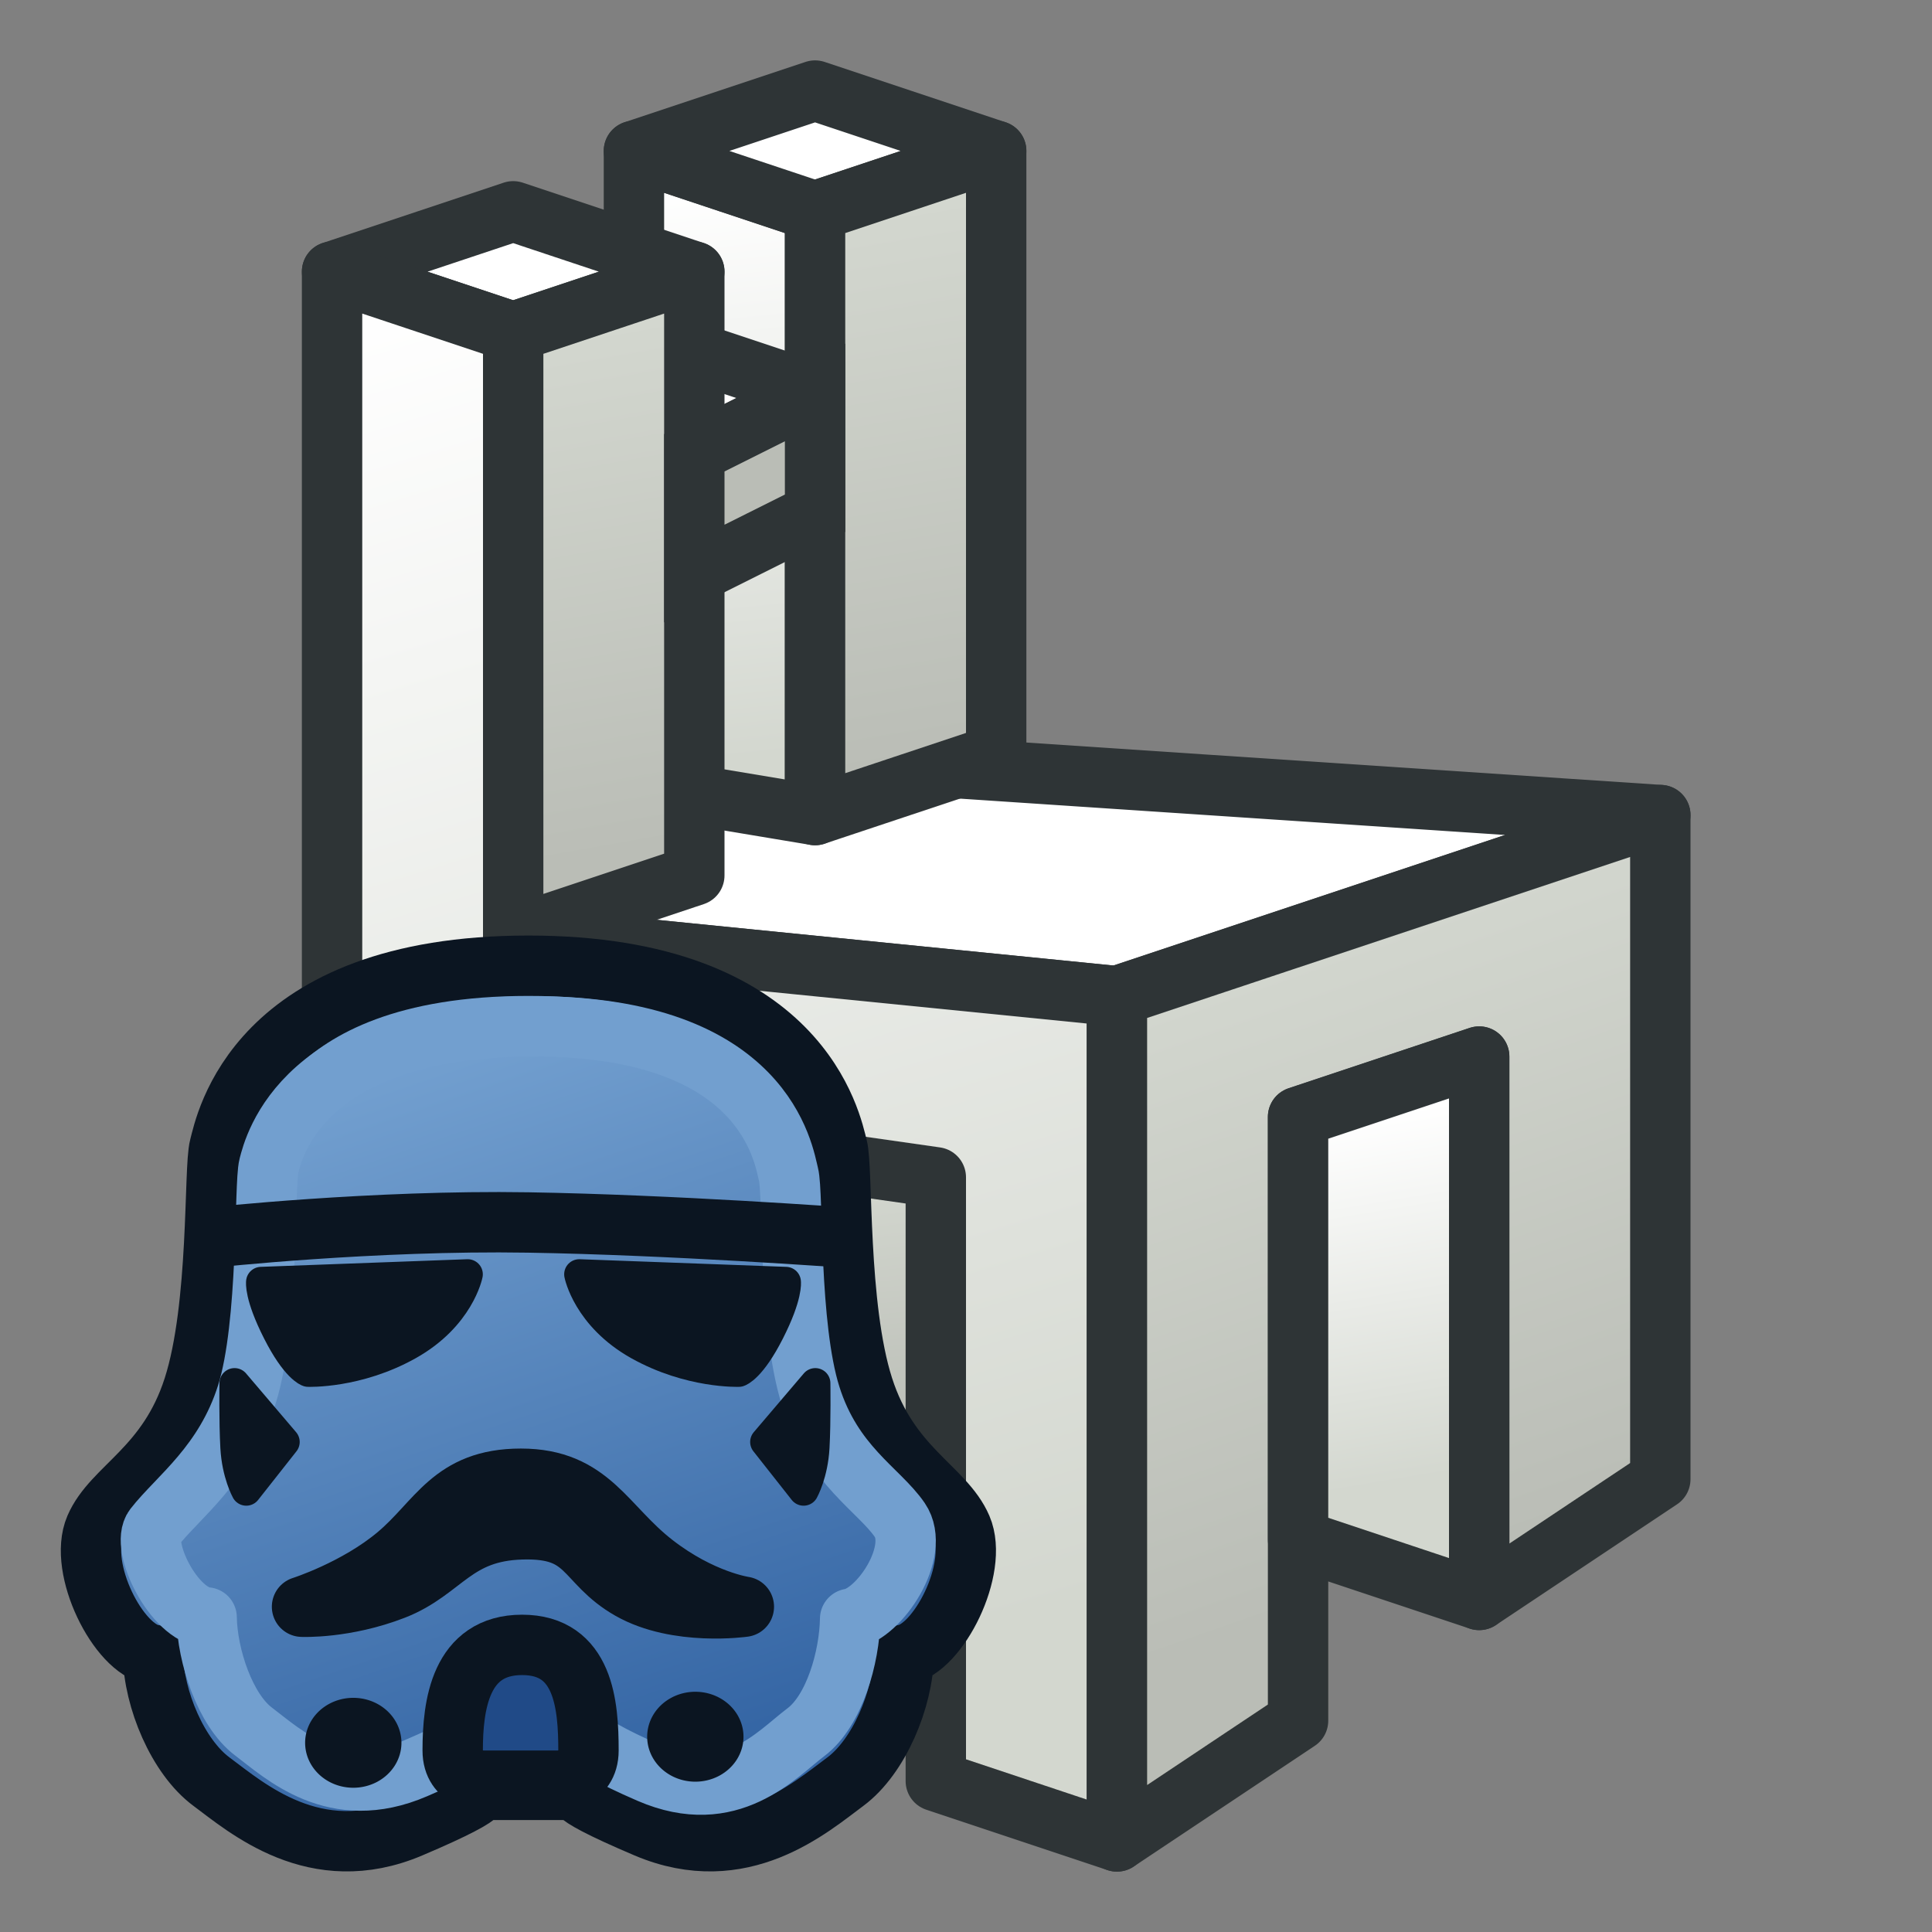 <?xml version="1.0" encoding="UTF-8" standalone="no"?>
<!-- Created with Inkscape (http://www.inkscape.org/) -->

<svg
   xmlns:dc="http://purl.org/dc/elements/1.1/"
   xmlns:cc="http://creativecommons.org/ns#"
   xmlns:rdf="http://www.w3.org/1999/02/22-rdf-syntax-ns#"
   xmlns:svg="http://www.w3.org/2000/svg"
   xmlns="http://www.w3.org/2000/svg"
   xmlns:xlink="http://www.w3.org/1999/xlink"
   xmlns:sodipodi="http://sodipodi.sourceforge.net/DTD/sodipodi-0.dtd"
   xmlns:inkscape="http://www.inkscape.org/namespaces/inkscape"
   width="64px"
   height="64px"
   id="svg2860"
   sodipodi:version="0.32"
   inkscape:version="0.48.5 r10040"
   sodipodi:docname="Arch_Equipment.svg"
   inkscape:output_extension="org.inkscape.output.svg.inkscape"
   version="1.1">
  <rect width="100%" height="100%" fill="#808080" stroke="none"/>
  <defs
     id="defs2862">
    <linearGradient
       inkscape:collect="always"
       id="linearGradient3978">
      <stop
         style="stop-color:#d3d7cf;stop-opacity:1"
         offset="0"
         id="stop3980" />
      <stop
         style="stop-color:#ffffff;stop-opacity:1"
         offset="1"
         id="stop3982" />
    </linearGradient>
    <linearGradient
       inkscape:collect="always"
       id="linearGradient3970">
      <stop
         style="stop-color:#d3d7cf;stop-opacity:1"
         offset="0"
         id="stop3972" />
      <stop
         style="stop-color:#ffffff;stop-opacity:1"
         offset="1"
         id="stop3974" />
    </linearGradient>
    <linearGradient
       inkscape:collect="always"
       id="linearGradient3962">
      <stop
         style="stop-color:#babdb6;stop-opacity:1"
         offset="0"
         id="stop3964" />
      <stop
         style="stop-color:#d3d7cf;stop-opacity:1"
         offset="1"
         id="stop3966" />
    </linearGradient>
    <linearGradient
       inkscape:collect="always"
       id="linearGradient3954">
      <stop
         style="stop-color:#d3d7cf;stop-opacity:1"
         offset="0"
         id="stop3956" />
      <stop
         style="stop-color:#ffffff;stop-opacity:1"
         offset="1"
         id="stop3958" />
    </linearGradient>
    <linearGradient
       inkscape:collect="always"
       id="linearGradient3946">
      <stop
         style="stop-color:#babdb6;stop-opacity:1"
         offset="0"
         id="stop3948" />
      <stop
         style="stop-color:#d3d7cf;stop-opacity:1"
         offset="1"
         id="stop3950" />
    </linearGradient>
    <linearGradient
       inkscape:collect="always"
       id="linearGradient3938">
      <stop
         style="stop-color:#babdb6;stop-opacity:1"
         offset="0"
         id="stop3940" />
      <stop
         style="stop-color:#d3d7cf;stop-opacity:1"
         offset="1"
         id="stop3942" />
    </linearGradient>
    <linearGradient
       inkscape:collect="always"
       id="linearGradient3930">
      <stop
         style="stop-color:#babdb6;stop-opacity:1"
         offset="0"
         id="stop3932" />
      <stop
         style="stop-color:#d3d7cf;stop-opacity:1"
         offset="1"
         id="stop3934" />
    </linearGradient>
    <linearGradient
       inkscape:collect="always"
       id="linearGradient3922">
      <stop
         style="stop-color:#babdb6;stop-opacity:1"
         offset="0"
         id="stop3924" />
      <stop
         style="stop-color:#d3d7cf;stop-opacity:1"
         offset="1"
         id="stop3926" />
    </linearGradient>
    <linearGradient
       inkscape:collect="always"
       id="linearGradient3914">
      <stop
         style="stop-color:#d3d7cf;stop-opacity:1"
         offset="0"
         id="stop3916" />
      <stop
         style="stop-color:#ffffff;stop-opacity:1"
         offset="1"
         id="stop3918" />
    </linearGradient>
    <radialGradient
       inkscape:collect="always"
       xlink:href="#linearGradient3377"
       id="radialGradient3692"
       cx="45.883"
       cy="28.87"
       fx="45.883"
       fy="28.87"
       r="19.467"
       gradientUnits="userSpaceOnUse" />
    <radialGradient
       inkscape:collect="always"
       xlink:href="#linearGradient3377"
       id="radialGradient3703"
       gradientUnits="userSpaceOnUse"
       cx="135.383"
       cy="97.37"
       fx="135.383"
       fy="97.37"
       r="19.467"
       gradientTransform="matrix(0.974,0.225,-0.462,2.002,48.488,-127.999)" />
    <linearGradient
       id="linearGradient3377">
      <stop
         id="stop3379"
         offset="0"
         style="stop-color:#faff2b;stop-opacity:1;" />
      <stop
         id="stop3381"
         offset="1"
         style="stop-color:#ffaa00;stop-opacity:1;" />
    </linearGradient>
    <radialGradient
       inkscape:collect="always"
       xlink:href="#linearGradient3377"
       id="radialGradient3705"
       gradientUnits="userSpaceOnUse"
       cx="148.883"
       cy="81.87"
       fx="148.883"
       fy="81.87"
       r="19.467"
       gradientTransform="matrix(1.385,-0.051,0.037,0.999,-60.392,7.704)" />
    <inkscape:perspective
       sodipodi:type="inkscape:persp3d"
       inkscape:vp_x="0 : 32 : 1"
       inkscape:vp_y="0 : 1000 : 0"
       inkscape:vp_z="64 : 32 : 1"
       inkscape:persp3d-origin="32 : 21.333333 : 1"
       id="perspective2868" />
    <radialGradient
       inkscape:collect="always"
       xlink:href="#linearGradient3377"
       id="radialGradient3109"
       gradientUnits="userSpaceOnUse"
       cx="45.883"
       cy="28.87"
       fx="45.883"
       fy="28.87"
       r="19.467"
       gradientTransform="translate(-227.388,-63.045)" />
    <radialGradient
       inkscape:collect="always"
       xlink:href="#linearGradient3377"
       id="radialGradient3112"
       gradientUnits="userSpaceOnUse"
       gradientTransform="matrix(0.974,0.225,-0.462,2.002,-178.9,-191.044)"
       cx="135.383"
       cy="97.37"
       fx="135.383"
       fy="97.37"
       r="19.467" />
    <radialGradient
       inkscape:collect="always"
       xlink:href="#linearGradient3377"
       id="radialGradient3115"
       gradientUnits="userSpaceOnUse"
       gradientTransform="matrix(1.385,-0.051,0.037,0.999,-287.78,-55.341)"
       cx="148.883"
       cy="81.87"
       fx="148.883"
       fy="81.87"
       r="19.467" />
    <linearGradient
       id="linearGradient3377-9">
      <stop
         id="stop3379-7"
         offset="0"
         style="stop-color:#faff2b;stop-opacity:1;" />
      <stop
         id="stop3381-1"
         offset="1"
         style="stop-color:#ffaa00;stop-opacity:1;" />
    </linearGradient>
    <linearGradient
       id="linearGradient3133">
      <stop
         id="stop3135"
         offset="0"
         style="stop-color:#faff2b;stop-opacity:1;" />
      <stop
         id="stop3137"
         offset="1"
         style="stop-color:#ffaa00;stop-opacity:1;" />
    </linearGradient>
    <radialGradient
       inkscape:collect="always"
       xlink:href="#linearGradient3377-9"
       id="radialGradient3115-9"
       gradientUnits="userSpaceOnUse"
       gradientTransform="matrix(1.385,-0.051,0.037,0.999,-287.78,-55.341)"
       cx="148.883"
       cy="81.87"
       fx="148.883"
       fy="81.87"
       r="19.467" />
    <linearGradient
       id="linearGradient3140">
      <stop
         id="stop3142"
         offset="0"
         style="stop-color:#faff2b;stop-opacity:1;" />
      <stop
         id="stop3144"
         offset="1"
         style="stop-color:#ffaa00;stop-opacity:1;" />
    </linearGradient>
    <radialGradient
       r="19.467"
       fy="81.87"
       fx="148.883"
       cy="81.87"
       cx="148.883"
       gradientTransform="matrix(1.22,-0.041,0.033,0.799,-159.369,-31.318)"
       gradientUnits="userSpaceOnUse"
       id="radialGradient3149"
       xlink:href="#linearGradient3377-9"
       inkscape:collect="always" />
    <linearGradient
       id="linearGradient3377-2">
      <stop
         id="stop3379-1"
         offset="0"
         style="stop-color:#faff2b;stop-opacity:1;" />
      <stop
         id="stop3381-14"
         offset="1"
         style="stop-color:#ffaa00;stop-opacity:1;" />
    </linearGradient>
    <linearGradient
       id="linearGradient3133-5">
      <stop
         id="stop3135-9"
         offset="0"
         style="stop-color:#faff2b;stop-opacity:1;" />
      <stop
         id="stop3137-3"
         offset="1"
         style="stop-color:#ffaa00;stop-opacity:1;" />
    </linearGradient>
    <radialGradient
       inkscape:collect="always"
       xlink:href="#linearGradient3377-2"
       id="radialGradient3115-8"
       gradientUnits="userSpaceOnUse"
       gradientTransform="matrix(1.385,-0.051,0.037,0.999,-287.78,-55.341)"
       cx="148.883"
       cy="81.87"
       fx="148.883"
       fy="81.87"
       r="19.467" />
    <linearGradient
       id="linearGradient3140-5">
      <stop
         id="stop3142-5"
         offset="0"
         style="stop-color:#faff2b;stop-opacity:1;" />
      <stop
         id="stop3144-3"
         offset="1"
         style="stop-color:#ffaa00;stop-opacity:1;" />
    </linearGradient>
    <linearGradient
       id="linearGradient3377-2-2">
      <stop
         id="stop3379-1-3"
         offset="0"
         style="stop-color:#faff2b;stop-opacity:1;" />
      <stop
         id="stop3381-14-8"
         offset="1"
         style="stop-color:#ffaa00;stop-opacity:1;" />
    </linearGradient>
    <linearGradient
       id="linearGradient3240">
      <stop
         id="stop3242"
         offset="0"
         style="stop-color:#faff2b;stop-opacity:1;" />
      <stop
         id="stop3244"
         offset="1"
         style="stop-color:#ffaa00;stop-opacity:1;" />
    </linearGradient>
    <radialGradient
       r="19.467"
       fy="81.87"
       fx="148.883"
       cy="81.87"
       cx="148.883"
       gradientTransform="matrix(1.385,-0.051,0.037,0.999,-184.646,-86.614)"
       gradientUnits="userSpaceOnUse"
       id="radialGradient3149-4-4"
       xlink:href="#linearGradient3377-2-2"
       inkscape:collect="always" />
    <linearGradient
       id="linearGradient3247">
      <stop
         id="stop3249"
         offset="0"
         style="stop-color:#faff2b;stop-opacity:1;" />
      <stop
         id="stop3251"
         offset="1"
         style="stop-color:#ffaa00;stop-opacity:1;" />
    </linearGradient>
    <linearGradient
       id="linearGradient3377-2-1">
      <stop
         id="stop3379-1-2"
         offset="0"
         style="stop-color:#faff2b;stop-opacity:1;" />
      <stop
         id="stop3381-14-1"
         offset="1"
         style="stop-color:#ffaa00;stop-opacity:1;" />
    </linearGradient>
    <linearGradient
       id="linearGradient3240-6">
      <stop
         id="stop3242-4"
         offset="0"
         style="stop-color:#faff2b;stop-opacity:1;" />
      <stop
         id="stop3244-4"
         offset="1"
         style="stop-color:#ffaa00;stop-opacity:1;" />
    </linearGradient>
    <radialGradient
       r="19.467"
       fy="81.87"
       fx="148.883"
       cy="81.87"
       cx="148.883"
       gradientTransform="matrix(1.385,-0.051,0.037,0.999,-184.646,-86.614)"
       gradientUnits="userSpaceOnUse"
       id="radialGradient3149-4-0"
       xlink:href="#linearGradient3377-2-1"
       inkscape:collect="always" />
    <linearGradient
       id="linearGradient3247-9">
      <stop
         id="stop3249-1"
         offset="0"
         style="stop-color:#faff2b;stop-opacity:1;" />
      <stop
         id="stop3251-2"
         offset="1"
         style="stop-color:#ffaa00;stop-opacity:1;" />
    </linearGradient>
    <radialGradient
       r="19.467"
       fy="81.87"
       fx="148.883"
       cy="81.87"
       cx="148.883"
       gradientTransform="matrix(1.385,-0.051,0.037,0.999,-184.818,-53.596)"
       gradientUnits="userSpaceOnUse"
       id="radialGradient3256-3-6"
       xlink:href="#linearGradient3377-2-1-3"
       inkscape:collect="always" />
    <linearGradient
       id="linearGradient3377-2-1-3">
      <stop
         id="stop3379-1-2-3"
         offset="0"
         style="stop-color:#faff2b;stop-opacity:1;" />
      <stop
         id="stop3381-14-1-2"
         offset="1"
         style="stop-color:#ffaa00;stop-opacity:1;" />
    </linearGradient>
    <linearGradient
       id="linearGradient3347">
      <stop
         id="stop3349"
         offset="0"
         style="stop-color:#faff2b;stop-opacity:1;" />
      <stop
         id="stop3351"
         offset="1"
         style="stop-color:#ffaa00;stop-opacity:1;" />
    </linearGradient>
    <radialGradient
       inkscape:collect="always"
       xlink:href="#linearGradient3377-2-1-3"
       id="radialGradient3109-3-48-7"
       gradientUnits="userSpaceOnUse"
       cx="45.883"
       cy="28.87"
       fx="45.883"
       fy="28.87"
       r="19.467"
       gradientTransform="translate(-100.77,-57.186)" />
    <linearGradient
       id="linearGradient3354">
      <stop
         id="stop3356"
         offset="0"
         style="stop-color:#faff2b;stop-opacity:1;" />
      <stop
         id="stop3358"
         offset="1"
         style="stop-color:#ffaa00;stop-opacity:1;" />
    </linearGradient>
    <radialGradient
       r="19.467"
       fy="81.87"
       fx="148.883"
       cy="81.87"
       cx="148.883"
       gradientTransform="matrix(1.385,-0.051,0.037,0.999,-184.818,-53.596)"
       gradientUnits="userSpaceOnUse"
       id="radialGradient3256-3-3"
       xlink:href="#linearGradient3377-2-1-34"
       inkscape:collect="always" />
    <linearGradient
       id="linearGradient3377-2-1-34">
      <stop
         id="stop3379-1-2-2"
         offset="0"
         style="stop-color:#faff2b;stop-opacity:1;" />
      <stop
         id="stop3381-14-1-1"
         offset="1"
         style="stop-color:#ffaa00;stop-opacity:1;" />
    </linearGradient>
    <linearGradient
       id="linearGradient3347-0">
      <stop
         id="stop3349-4"
         offset="0"
         style="stop-color:#faff2b;stop-opacity:1;" />
      <stop
         id="stop3351-3"
         offset="1"
         style="stop-color:#ffaa00;stop-opacity:1;" />
    </linearGradient>
    <radialGradient
       inkscape:collect="always"
       xlink:href="#linearGradient3377-2-1-34"
       id="radialGradient3109-3-48-3"
       gradientUnits="userSpaceOnUse"
       cx="45.883"
       cy="28.87"
       fx="45.883"
       fy="28.87"
       r="19.467"
       gradientTransform="translate(-88.684,-64.257)" />
    <linearGradient
       id="linearGradient3354-7">
      <stop
         id="stop3356-9"
         offset="0"
         style="stop-color:#faff2b;stop-opacity:1;" />
      <stop
         id="stop3358-7"
         offset="1"
         style="stop-color:#ffaa00;stop-opacity:1;" />
    </linearGradient>
    <linearGradient
       id="linearGradient3377-2-2-7">
      <stop
         id="stop3379-1-3-3"
         offset="0"
         style="stop-color:#faff2b;stop-opacity:1;" />
      <stop
         id="stop3381-14-8-0"
         offset="1"
         style="stop-color:#ffaa00;stop-opacity:1;" />
    </linearGradient>
    <radialGradient
       r="19.467"
       fy="81.87"
       fx="148.883"
       cy="81.87"
       cx="148.883"
       gradientTransform="matrix(1.385,-0.051,0.037,0.999,-172.751,-91.65)"
       gradientUnits="userSpaceOnUse"
       id="radialGradient3256-37"
       xlink:href="#linearGradient3377-2-2-7"
       inkscape:collect="always" />
    <linearGradient
       id="linearGradient3454">
      <stop
         id="stop3456"
         offset="0"
         style="stop-color:#faff2b;stop-opacity:1;" />
      <stop
         id="stop3458"
         offset="1"
         style="stop-color:#ffaa00;stop-opacity:1;" />
    </linearGradient>
    <radialGradient
       r="19.467"
       fy="81.87"
       fx="148.883"
       cy="81.87"
       cx="148.883"
       gradientTransform="matrix(1.385,-0.051,0.037,0.999,-180.352,-86.04)"
       gradientUnits="userSpaceOnUse"
       id="radialGradient3462-0"
       xlink:href="#linearGradient3377-2-2-7-2"
       inkscape:collect="always" />
    <linearGradient
       id="linearGradient3377-2-2-7-2">
      <stop
         id="stop3379-1-3-3-3"
         offset="0"
         style="stop-color:#faff2b;stop-opacity:1;" />
      <stop
         id="stop3381-14-8-0-9"
         offset="1"
         style="stop-color:#ffaa00;stop-opacity:1;" />
    </linearGradient>
    <radialGradient
       inkscape:collect="always"
       xlink:href="#linearGradient3377-2-2-7-2"
       id="radialGradient3109-3-4-9-7"
       gradientUnits="userSpaceOnUse"
       cx="45.883"
       cy="28.87"
       fx="45.883"
       fy="28.87"
       r="19.467"
       gradientTransform="translate(-96.28,-50.707)" />
    <linearGradient
       id="linearGradient3506">
      <stop
         id="stop3508"
         offset="0"
         style="stop-color:#faff2b;stop-opacity:1;" />
      <stop
         id="stop3510"
         offset="1"
         style="stop-color:#ffaa00;stop-opacity:1;" />
    </linearGradient>
    <radialGradient
       r="19.467"
       fy="81.87"
       fx="148.883"
       cy="81.87"
       cx="148.883"
       gradientTransform="matrix(1.385,-0.051,0.037,0.999,-156.673,-43.003)"
       gradientUnits="userSpaceOnUse"
       id="radialGradient3514"
       xlink:href="#linearGradient3377-2-2-7-2"
       inkscape:collect="always" />
    <linearGradient
       id="linearGradient3377-2-1-5">
      <stop
         id="stop3379-1-2-33"
         offset="0"
         style="stop-color:#faff2b;stop-opacity:1;" />
      <stop
         id="stop3381-14-1-16"
         offset="1"
         style="stop-color:#ffaa00;stop-opacity:1;" />
    </linearGradient>
    <radialGradient
       r="19.467"
       fy="81.87"
       fx="148.883"
       cy="81.87"
       cx="148.883"
       gradientTransform="matrix(1.385,-0.051,0.037,0.999,-184.818,-53.596)"
       gradientUnits="userSpaceOnUse"
       id="radialGradient3256-3-69"
       xlink:href="#linearGradient3377-2-1-5"
       inkscape:collect="always" />
    <linearGradient
       id="linearGradient3558">
      <stop
         id="stop3560"
         offset="0"
         style="stop-color:#faff2b;stop-opacity:1;" />
      <stop
         id="stop3562"
         offset="1"
         style="stop-color:#ffaa00;stop-opacity:1;" />
    </linearGradient>
    <linearGradient
       inkscape:collect="always"
       xlink:href="#linearGradient3914"
       id="linearGradient3920"
       x1="26"
       y1="56"
       x2="12"
       y2="10"
       gradientUnits="userSpaceOnUse" />
    <linearGradient
       inkscape:collect="always"
       xlink:href="#linearGradient3922"
       id="linearGradient3928"
       x1="50"
       y1="51"
       x2="43"
       y2="31"
       gradientUnits="userSpaceOnUse" />
    <linearGradient
       inkscape:collect="always"
       xlink:href="#linearGradient3930"
       id="linearGradient3936"
       x1="22"
       y1="52"
       x2="19"
       y2="38"
       gradientUnits="userSpaceOnUse" />
    <linearGradient
       inkscape:collect="always"
       xlink:href="#linearGradient3938"
       id="linearGradient3944"
       x1="22"
       y1="28"
       x2="19"
       y2="11"
       gradientUnits="userSpaceOnUse" />
    <linearGradient
       inkscape:collect="always"
       xlink:href="#linearGradient3946"
       id="linearGradient3952"
       x1="32"
       y1="25"
       x2="29"
       y2="7"
       gradientUnits="userSpaceOnUse" />
    <linearGradient
       inkscape:collect="always"
       xlink:href="#linearGradient3954"
       id="linearGradient3960"
       x1="47"
       y1="49"
       x2="45"
       y2="37"
       gradientUnits="userSpaceOnUse" />
    <linearGradient
       inkscape:collect="always"
       xlink:href="#linearGradient3962"
       id="linearGradient3968"
       x1="30"
       y1="48"
       x2="29"
       y2="39"
       gradientUnits="userSpaceOnUse" />
    <linearGradient
       inkscape:collect="always"
       xlink:href="#linearGradient3970"
       id="linearGradient3976"
       x1="26"
       y1="25"
       x2="24"
       y2="6"
       gradientUnits="userSpaceOnUse" />
    <linearGradient
       inkscape:collect="always"
       xlink:href="#linearGradient3978"
       id="linearGradient3984"
       x1="26"
       y1="50"
       x2="25"
       y2="38"
       gradientUnits="userSpaceOnUse" />
    <linearGradient
       inkscape:collect="always"
       xlink:href="#linearGradient3797"
       id="linearGradient3823"
       x1="42"
       y1="56"
       x2="26"
       y2="9"
       gradientUnits="userSpaceOnUse" />
    <linearGradient
       id="linearGradient3797">
      <stop
         style="stop-color:#3465a4;stop-opacity:1;"
         offset="0"
         id="stop3799" />
      <stop
         style="stop-color:#729fcf;stop-opacity:1;"
         offset="1"
         id="stop3801" />
    </linearGradient>
    <linearGradient
       gradientTransform="matrix(0.5,0,0,0.5,1.502,30.501)"
       y2="9"
       x2="26"
       y1="56"
       x1="42"
       gradientUnits="userSpaceOnUse"
       id="linearGradient3033"
       xlink:href="#linearGradient3797"
       inkscape:collect="always" />
  </defs>
  <sodipodi:namedview
     id="base"
     pagecolor="#ffffff"
     bordercolor="#666666"
     borderopacity="1.0"
     inkscape:pageopacity="0.0"
     inkscape:pageshadow="2"
     inkscape:zoom="4.7232162"
     inkscape:cx="74.919357"
     inkscape:cy="6.9381688"
     inkscape:current-layer="layer1"
     showgrid="true"
     inkscape:document-units="px"
     inkscape:grid-bbox="true"
     inkscape:window-width="1600"
     inkscape:window-height="837"
     inkscape:window-x="0"
     inkscape:window-y="27"
     inkscape:window-maximized="1"
     inkscape:snap-bbox="true"
     inkscape:snap-nodes="false">
    <inkscape:grid
       type="xygrid"
       id="grid3118"
       empspacing="2"
       visible="true"
       enabled="true"
       snapvisiblegridlinesonly="true"
       spacingx="16px"
       spacingy="16px"
       empcolor="#ff0000"
       empopacity="0.251" />
    <inkscape:grid
       type="xygrid"
       id="grid3986"
       empspacing="2"
       visible="true"
       enabled="true"
       snapvisiblegridlinesonly="true" />
  </sodipodi:namedview>
  <g
     id="layer1"
     inkscape:label="Layer 1"
     inkscape:groupmode="layer">
    <path
       style="fill:#ffffff;stroke:#2e3436;stroke-width:2;stroke-linecap:butt;stroke-linejoin:round;stroke-miterlimit:4;stroke-opacity:1;stroke-dasharray:none"
       d="M 37,33 55,27 25,25 17,31 z"
       id="path3896"
       inkscape:connector-curvature="0"
       sodipodi:nodetypes="ccccc" />
    <path
       style="fill:url(#linearGradient3976);stroke:#2e3436;stroke-width:2;stroke-linecap:butt;stroke-linejoin:round;stroke-miterlimit:4;stroke-opacity:1;stroke-dasharray:none;fill-opacity:1"
       d="m 21,5 0,21 6,1 0,-20 z"
       id="path3900"
       inkscape:connector-curvature="0"
       sodipodi:nodetypes="ccccc" />
    <path
       style="fill:#ffffff;stroke:#2e3436;stroke-width:2;stroke-linecap:butt;stroke-linejoin:round;stroke-opacity:1"
       d="m 11,9 6,-2 6,2 -6,2 z"
       id="path3120"
       inkscape:connector-curvature="0"
       sodipodi:nodetypes="ccccc" />
    <path
       style="fill:#ffffff;stroke:#2e3436;stroke-width:2;stroke-linecap:butt;stroke-linejoin:round;stroke-opacity:1"
       d="m 21,5 6,-2 6,2 -6,2 z"
       id="path3120-3"
       inkscape:connector-curvature="0"
       sodipodi:nodetypes="ccccc" />
    <path
       style="fill:url(#linearGradient3936);stroke:#2e3436;stroke-width:2;stroke-linecap:butt;stroke-linejoin:round;stroke-miterlimit:4;stroke-opacity:1;stroke-dasharray:none;fill-opacity:1"
       d="m 17,57 6,-4 0,-16 -6,-2 z"
       id="path3908"
       inkscape:connector-curvature="0" />
    <path
       style="fill:url(#linearGradient3984);stroke:#2e3436;stroke-width:2;stroke-linecap:butt;stroke-linejoin:round;stroke-miterlimit:4;stroke-opacity:1;stroke-dasharray:none;fill-opacity:1"
       d="m 27,51 0,-14 -4,-1 0,14 z"
       id="path3910"
       inkscape:connector-curvature="0" />
    <path
       style="fill:url(#linearGradient3968);stroke:#2e3436;stroke-width:2;stroke-linecap:butt;stroke-linejoin:round;stroke-miterlimit:4;stroke-opacity:1;stroke-dasharray:none;fill-opacity:1"
       d="m 27,51 6,-4 0,-8 -6,-1 z"
       id="path3912"
       inkscape:connector-curvature="0" />
    <path
       style="fill:url(#linearGradient3920);stroke:#2e3436;stroke-width:2;stroke-linecap:butt;stroke-linejoin:round;stroke-opacity:1;fill-opacity:1"
       d="m 11,9 6,2 0,20 20,2 0,28 -6,-2 0,-20 -14,-2 0,20 -6,-2 z"
       id="path3890"
       inkscape:connector-curvature="0"
       sodipodi:nodetypes="ccccccccccc" />
    <path
       style="fill:#ffffff;stroke:#2e3436;stroke-width:2;stroke-linecap:butt;stroke-linejoin:round;stroke-opacity:1"
       d="m 27,13 -6,-2 0,4 2,0 z"
       id="path3904"
       inkscape:connector-curvature="0" />
    <path
       style="fill:url(#linearGradient3944);stroke:#2e3436;stroke-width:2;stroke-linecap:butt;stroke-linejoin:round;stroke-opacity:1;fill-opacity:1"
       d="m 23,9 0,20 -6,2 0,-20 z"
       id="path3892"
       inkscape:connector-curvature="0"
       sodipodi:nodetypes="ccccc" />
    <path
       style="fill:url(#linearGradient3928);stroke:#2e3436;stroke-width:2;stroke-linecap:butt;stroke-linejoin:round;stroke-miterlimit:4;stroke-opacity:1;stroke-dasharray:none;fill-opacity:1"
       d="m 37,61 6,-4 0,-20 6,-2 0,18 6,-4 0,-22 -18,6 z"
       id="path3894"
       inkscape:connector-curvature="0"
       sodipodi:nodetypes="ccccccccc" />
    <path
       style="fill:url(#linearGradient3952);stroke:#2e3436;stroke-width:2;stroke-linecap:butt;stroke-linejoin:round;stroke-miterlimit:4;stroke-opacity:1;stroke-dasharray:none;fill-opacity:1"
       d="M 27,27 33,25 33,5 27,7 z"
       id="path3898"
       inkscape:connector-curvature="0" />
    <path
       style="fill:#babdb6;stroke:#2e3436;stroke-width:2;stroke-linecap:butt;stroke-linejoin:miter;stroke-miterlimit:4;stroke-opacity:1;stroke-dasharray:none"
       d="m 23,15 4,-2 0,4 -4,2 z"
       id="path3902"
       inkscape:connector-curvature="0" />
    <path
       style="fill:url(#linearGradient3960);stroke:#2e3436;stroke-width:2;stroke-linecap:butt;stroke-linejoin:round;stroke-miterlimit:4;stroke-opacity:1;stroke-dasharray:none;fill-opacity:1"
       d="m 49,53 -6,-2 0,-14 6,-2 z"
       id="path3906"
       inkscape:connector-curvature="0" />
    <path
       id="path3004-1"
       style="fill:url(#linearGradient3033);fill-opacity:1;stroke:#0b1521;stroke-width:2;stroke-linecap:round;stroke-linejoin:round;stroke-miterlimit:4;stroke-opacity:1;stroke-dasharray:none"
       d="m 15.704,59.291 c 0,0 1.054,-0.089 -2.108,1.253 -3.162,1.343 -5.438,-0.671 -6.588,-1.522 -1.116,-0.825 -1.916,-2.73 -1.94,-4.207 -1.15,-0.179 -2.491,-2.864 -1.916,-4.207 0.575,-1.343 2.396,-1.969 3.258,-4.654 0.862,-2.685 0.671,-7.25 0.862,-7.966 0.192,-0.716 1.15,-5.997 10.232,-5.997 9.082,0 10.041,5.281 10.232,5.997 0.192,0.716 0,5.281 0.862,7.966 0.862,2.685 2.683,3.312 3.258,4.654 0.575,1.343 -0.767,4.028 -1.916,4.207 -0.024,1.477 -0.825,3.382 -1.94,4.207 -1.15,0.85 -3.426,2.864 -6.588,1.522 -3.162,-1.343 -2.108,-1.253 -2.108,-1.253 z"
       inkscape:connector-curvature="0"
       sodipodi:nodetypes="csscssscssscsscc" />
    <path
       style="fill:#0b1521;fill-opacity:1;stroke:#0b1521;stroke-width:2;stroke-linecap:round;stroke-linejoin:round;stroke-opacity:1"
       d="m 10.006,53.225 c 0,0 1.796,-0.57 3.151,-1.709 1.355,-1.139 1.796,-2.531 4.099,-2.531 2.304,0 2.778,1.551 4.404,2.816 1.574,1.225 2.981,1.424 2.981,1.424 0,0 -2.202,0.316 -3.761,-0.57 -1.558,-0.886 -1.355,-2.057 -3.591,-1.994 -2.236,0.063 -2.609,1.361 -4.235,1.994 -1.626,0.633 -3.049,0.57 -3.049,0.57 z"
       id="path3814"
       inkscape:connector-curvature="0"
       sodipodi:nodetypes="cssscsssc" />
    <path
       id="path3004-1-3"
       style="fill:none;stroke:#729fcf;stroke-width:2;stroke-linecap:round;stroke-linejoin:round;stroke-miterlimit:4;stroke-opacity:1;stroke-dasharray:none"
       d="m 16.2,57.283 c 0,0 0.23,0.144 -2.446,1.301 C 11.078,59.74 9.372,58.093 8.399,57.36 7.455,56.649 6.865,54.853 6.845,53.58 5.761,53.492 4.633,51.214 5.112,50.595 5.889,49.595 7.449,48.501 8.179,46.187 8.909,43.873 8.747,39.233 8.909,38.616 9.071,37.999 10.014,34 17.702,34 c 7.687,0 8.255,4.286 8.418,4.903 0.162,0.617 0,5.014 0.73,7.328 0.73,2.314 2.271,3.119 2.956,4.121 0.708,1.036 -0.671,3.118 -1.644,3.272 -0.02,1.273 -0.522,3.047 -1.466,3.758 -0.973,0.733 -2.502,2.512 -5.179,1.355 -2.676,-1.157 -2.27,-1.455 -2.27,-1.455 z"
       inkscape:connector-curvature="0"
       sodipodi:nodetypes="csscssscssscsscc" />
    <path
       sodipodi:type="arc"
       style="color:#000000;fill:#0b1521;fill-opacity:1;fill-rule:evenodd;stroke:#0b1521;stroke-width:1.963;stroke-linecap:round;stroke-linejoin:round;stroke-miterlimit:4;stroke-opacity:1;stroke-dasharray:none;stroke-dashoffset:0;marker:none;visibility:visible;display:inline;overflow:visible;enable-background:accumulate"
       id="path3836"
       sodipodi:cx="20.227272"
       sodipodi:cy="55.409092"
       sodipodi:rx="2.0454545"
       sodipodi:ry="2.0454545"
       d="m 22.273,55.409 a 2.045,2.045 0 1 1 -4.091,0 2.045,2.045 0 1 1 4.091,0 z"
       transform="matrix(0.527,0,0,0.492,1.043,30.471)" />
    <path
       style="fill:#0b1521;fill-opacity:1;stroke:#0b1521;stroke-width:1;stroke-linecap:butt;stroke-linejoin:round;stroke-opacity:1"
       d="m 8.651,42.466 6.843,-0.253 c 0,0 -0.271,1.392 -1.965,2.342 -1.694,0.949 -3.32,0.886 -3.32,0.886 0,0 -0.407,-0.127 -1.016,-1.329 C 8.583,42.909 8.651,42.466 8.651,42.466 z"
       id="path3794"
       inkscape:connector-curvature="0" />
    <path
       style="fill:#0b1521;fill-opacity:1;stroke:#0b1521;stroke-width:1;stroke-linecap:butt;stroke-linejoin:round;stroke-opacity:1"
       d="M 26.032,42.466 19.189,42.213 c 0,0 0.271,1.392 1.965,2.342 1.694,0.949 3.32,0.886 3.32,0.886 0,0 0.407,-0.127 1.016,-1.329 0.61,-1.202 0.542,-1.645 0.542,-1.645 z"
       id="path3794-0"
       inkscape:connector-curvature="0" />
    <path
       style="fill:#0b1521;fill-opacity:1;stroke:#0b1521;stroke-width:1;stroke-linecap:round;stroke-linejoin:round;stroke-opacity:1"
       d="m 7.77,45.82 1.658,1.947 -1.27,1.611 c 0,0 -0.311,-0.559 -0.359,-1.432 -0.048,-0.873 -0.029,-2.126 -0.029,-2.126 z"
       id="path3816"
       inkscape:connector-curvature="0" />
    <path
       style="fill:#0b1521;fill-opacity:1;stroke:#0b1521;stroke-width:1;stroke-linecap:round;stroke-linejoin:round;stroke-opacity:1"
       d="m 27.008,45.82 -1.658,1.947 1.27,1.611 c 0,0 0.311,-0.559 0.359,-1.432 0.048,-0.873 0.029,-2.126 0.029,-2.126 z"
       id="path3816-2"
       inkscape:connector-curvature="0"
       inkscape:transform-center-x="-0.81449848" />
    <path
       style="fill:#204a87;fill-opacity:1;stroke:#0b1521;stroke-width:2;stroke-linecap:round;stroke-linejoin:round;stroke-miterlimit:4;stroke-opacity:1;stroke-dasharray:none"
       d="m 15.995,58.987 c 0,0 -0.999,0 -0.999,-1 0,-1.499 0.25,-3.498 2.299,-3.498 2.049,0 2.199,1.999 2.199,3.498 0,1 -0.999,1 -0.999,1 z"
       id="path3856"
       inkscape:connector-curvature="0"
       sodipodi:nodetypes="cszscc" />
    <path
       sodipodi:type="arc"
       style="color:#000000;fill:#0b1521;fill-opacity:1;fill-rule:evenodd;stroke:#0b1521;stroke-width:1.963;stroke-linecap:round;stroke-linejoin:round;stroke-miterlimit:4;stroke-opacity:1;stroke-dasharray:none;stroke-dashoffset:0;marker:none;visibility:visible;display:inline;overflow:visible;enable-background:accumulate"
       id="path3836-8"
       sodipodi:cx="20.227272"
       sodipodi:cy="55.409092"
       sodipodi:rx="2.0454545"
       sodipodi:ry="2.0454545"
       d="m 22.273,55.409 a 2.045,2.045 0 1 1 -4.091,0 2.045,2.045 0 1 1 4.091,0 z"
       transform="matrix(0.527,0,0,0.492,12.374,30.27)" />
    <path
       style="fill:none;stroke:#0b1521;stroke-width:2;stroke-linecap:butt;stroke-linejoin:miter;stroke-miterlimit:4;stroke-opacity:1;stroke-dasharray:none"
       d="m 6.999,40.996 c 0,0 5.368,-0.584 10.495,-0.5 4.795,0.079 10.495,0.5 10.495,0.5"
       id="path3858"
       inkscape:connector-curvature="0"
       sodipodi:nodetypes="csc" />
  </g>
</svg>

